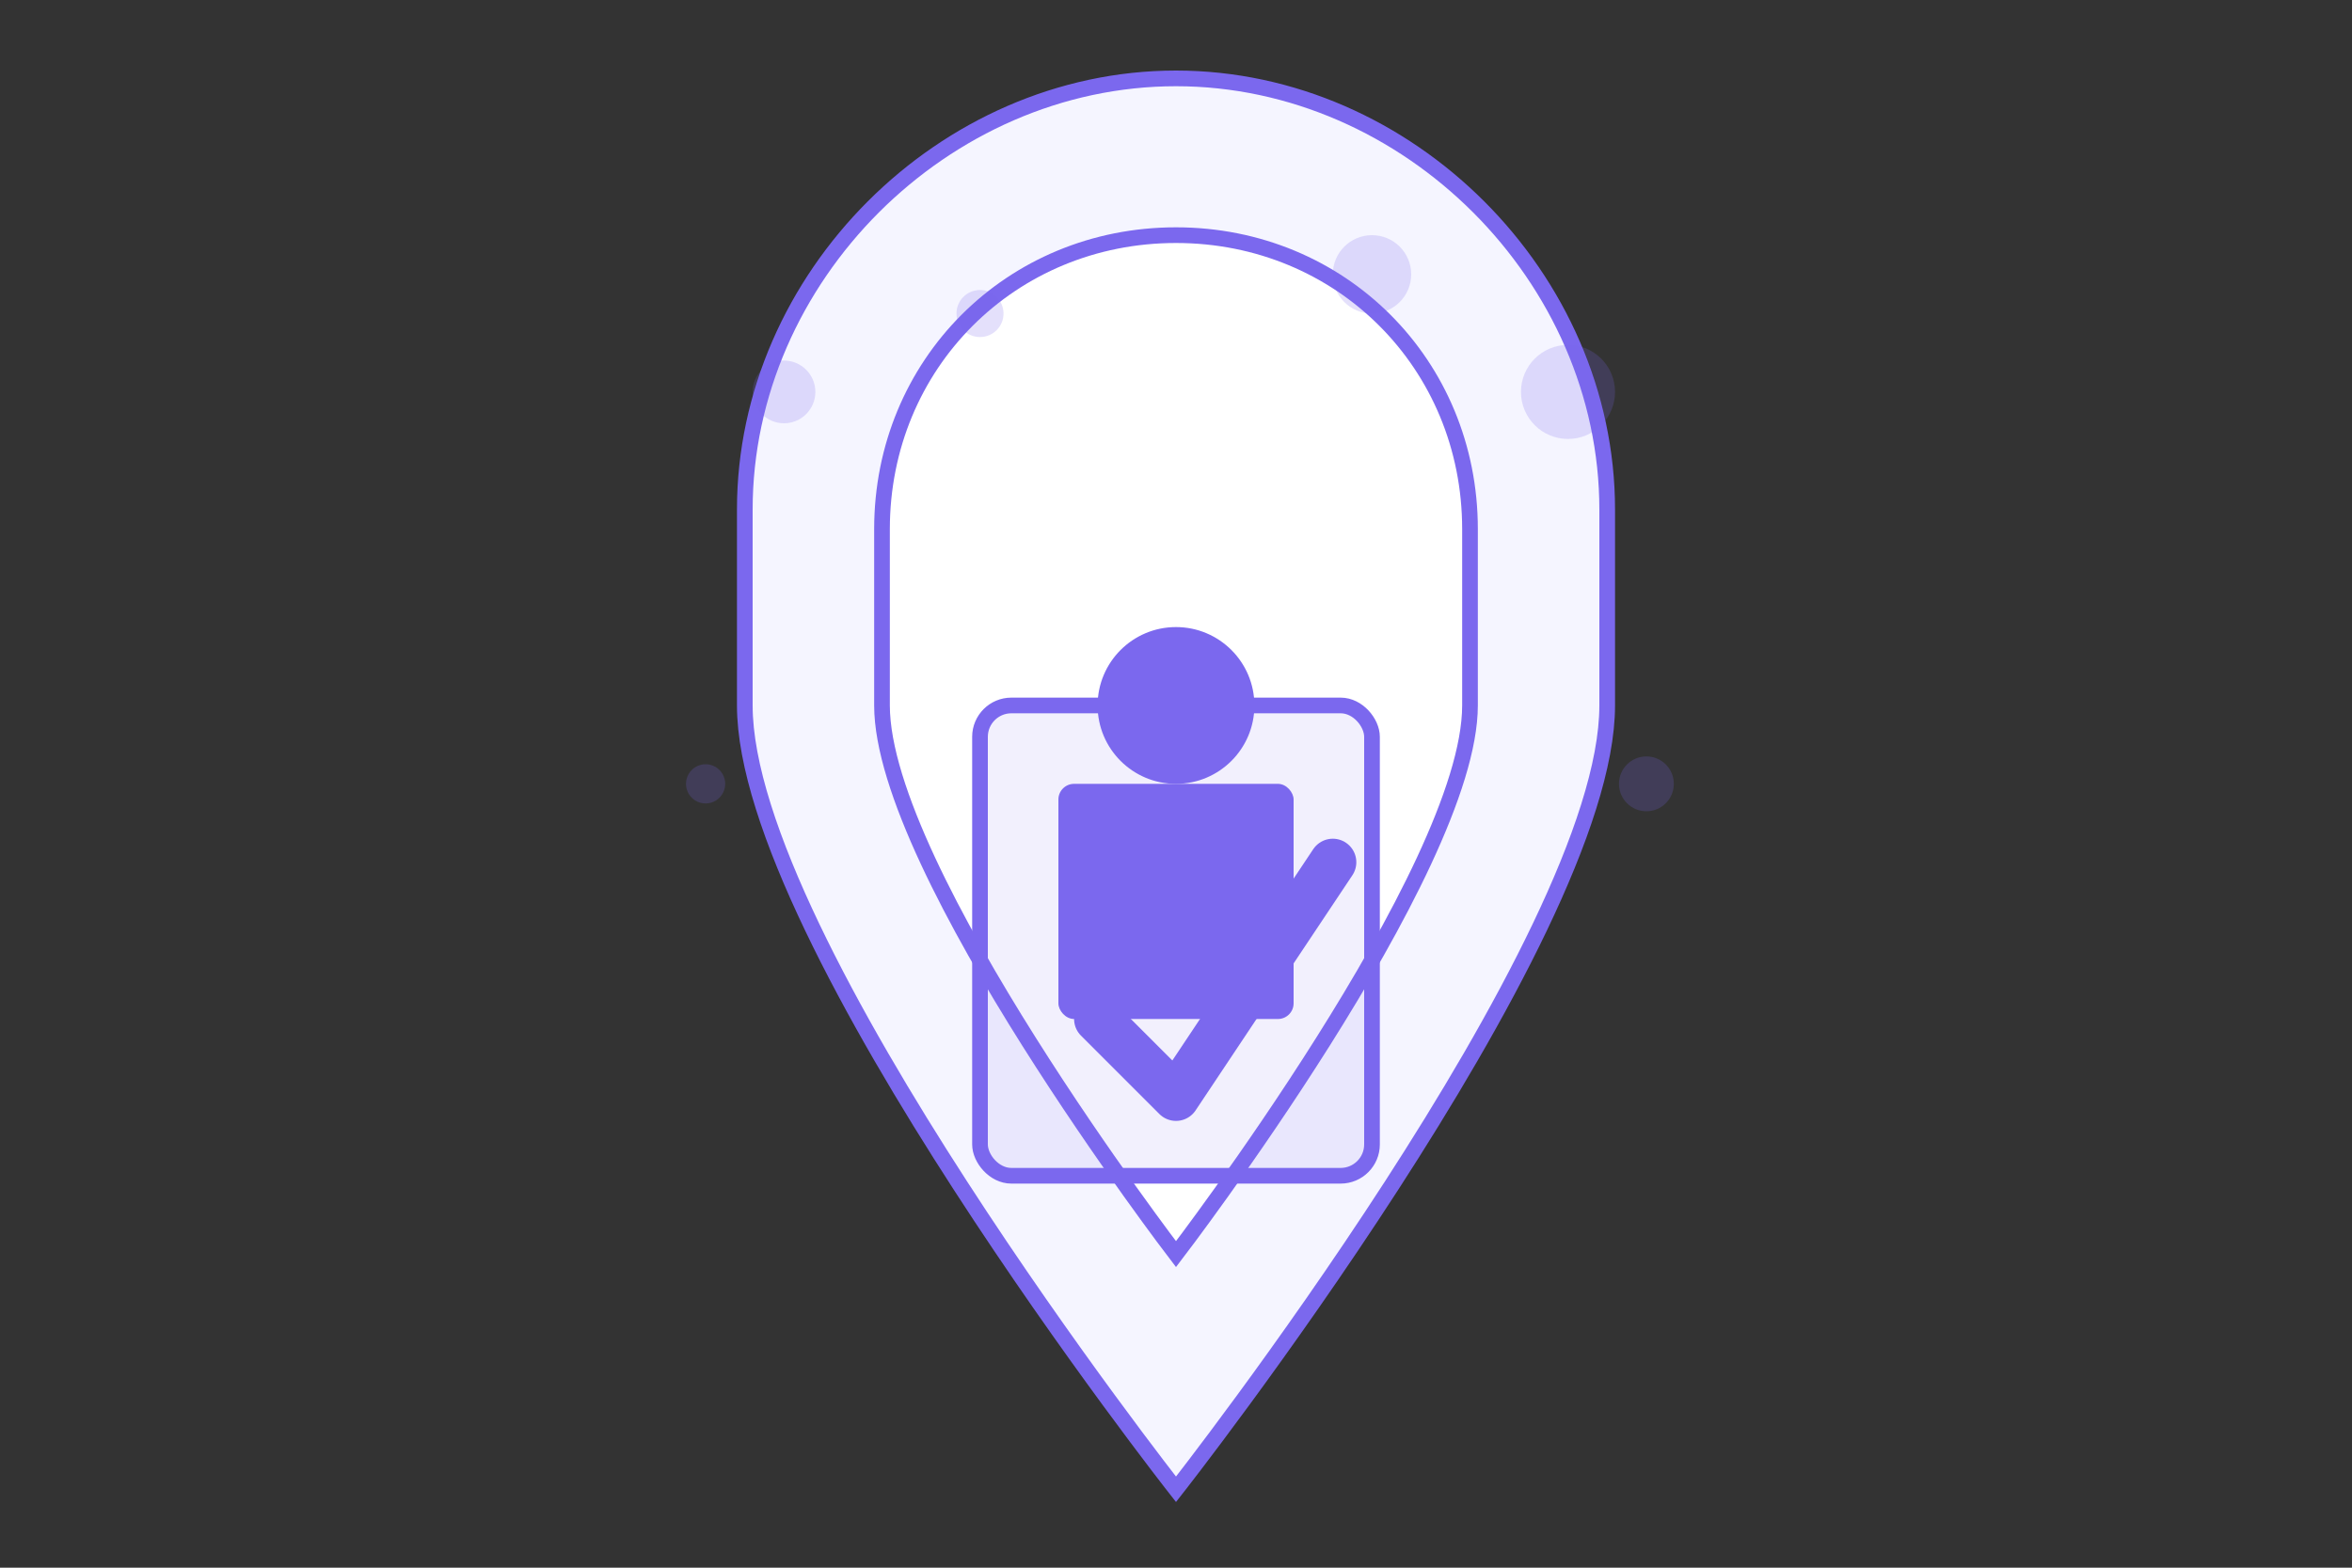 <?xml version="1.0" encoding="UTF-8"?>
<svg width="600" height="400" viewBox="0 0 600 400" fill="none" xmlns="http://www.w3.org/2000/svg">
  <rect x="0" y="0" width="600" height="400" fill="#333333" stroke="none"/>
  <!-- Shield Background -->
  <path d="M300 20C240.772 20 190 70.772 190 130V180C190 240 300 380 300 380C300 380 410 240 410 180V130C410 70.772 359.228 20 300 20Z" fill="#F5F5FF" stroke="#7B68EE" stroke-width="4"/>
  
  <!-- Shield Details -->
  <path d="M300 60C257.909 60 225 92.909 225 135V180C225 222.091 300 320 300 320C300 320 375 222.091 375 180V135C375 92.909 342.091 60 300 60Z" fill="white" stroke="#7B68EE" stroke-width="4"/>
  
  <!-- Lock -->
  <rect x="250" y="180" width="100" height="120" rx="8" fill="#7B68EE" fill-opacity="0.1" stroke="#7B68EE" stroke-width="4"/>
  <rect x="270" y="200" width="60" height="60" rx="4" fill="#7B68EE"/>
  <circle cx="300" cy="180" r="20" fill="#7B68EE"/>
  
  <!-- Checkmark -->
  <path d="M280 260L300 280L340 220" stroke="#7B68EE" stroke-width="12" stroke-linecap="round" stroke-linejoin="round"/>
  
  <!-- Decorative Elements -->
  <circle cx="200" cy="100" r="8" fill="#7B68EE" fill-opacity="0.2"/>
  <circle cx="400" cy="100" r="12" fill="#7B68EE" fill-opacity="0.2"/>
  <circle cx="250" cy="80" r="6" fill="#7B68EE" fill-opacity="0.2"/>
  <circle cx="350" cy="70" r="10" fill="#7B68EE" fill-opacity="0.2"/>
  <circle cx="180" cy="200" r="5" fill="#7B68EE" fill-opacity="0.2"/>
  <circle cx="420" cy="200" r="7" fill="#7B68EE" fill-opacity="0.2"/>
</svg>
